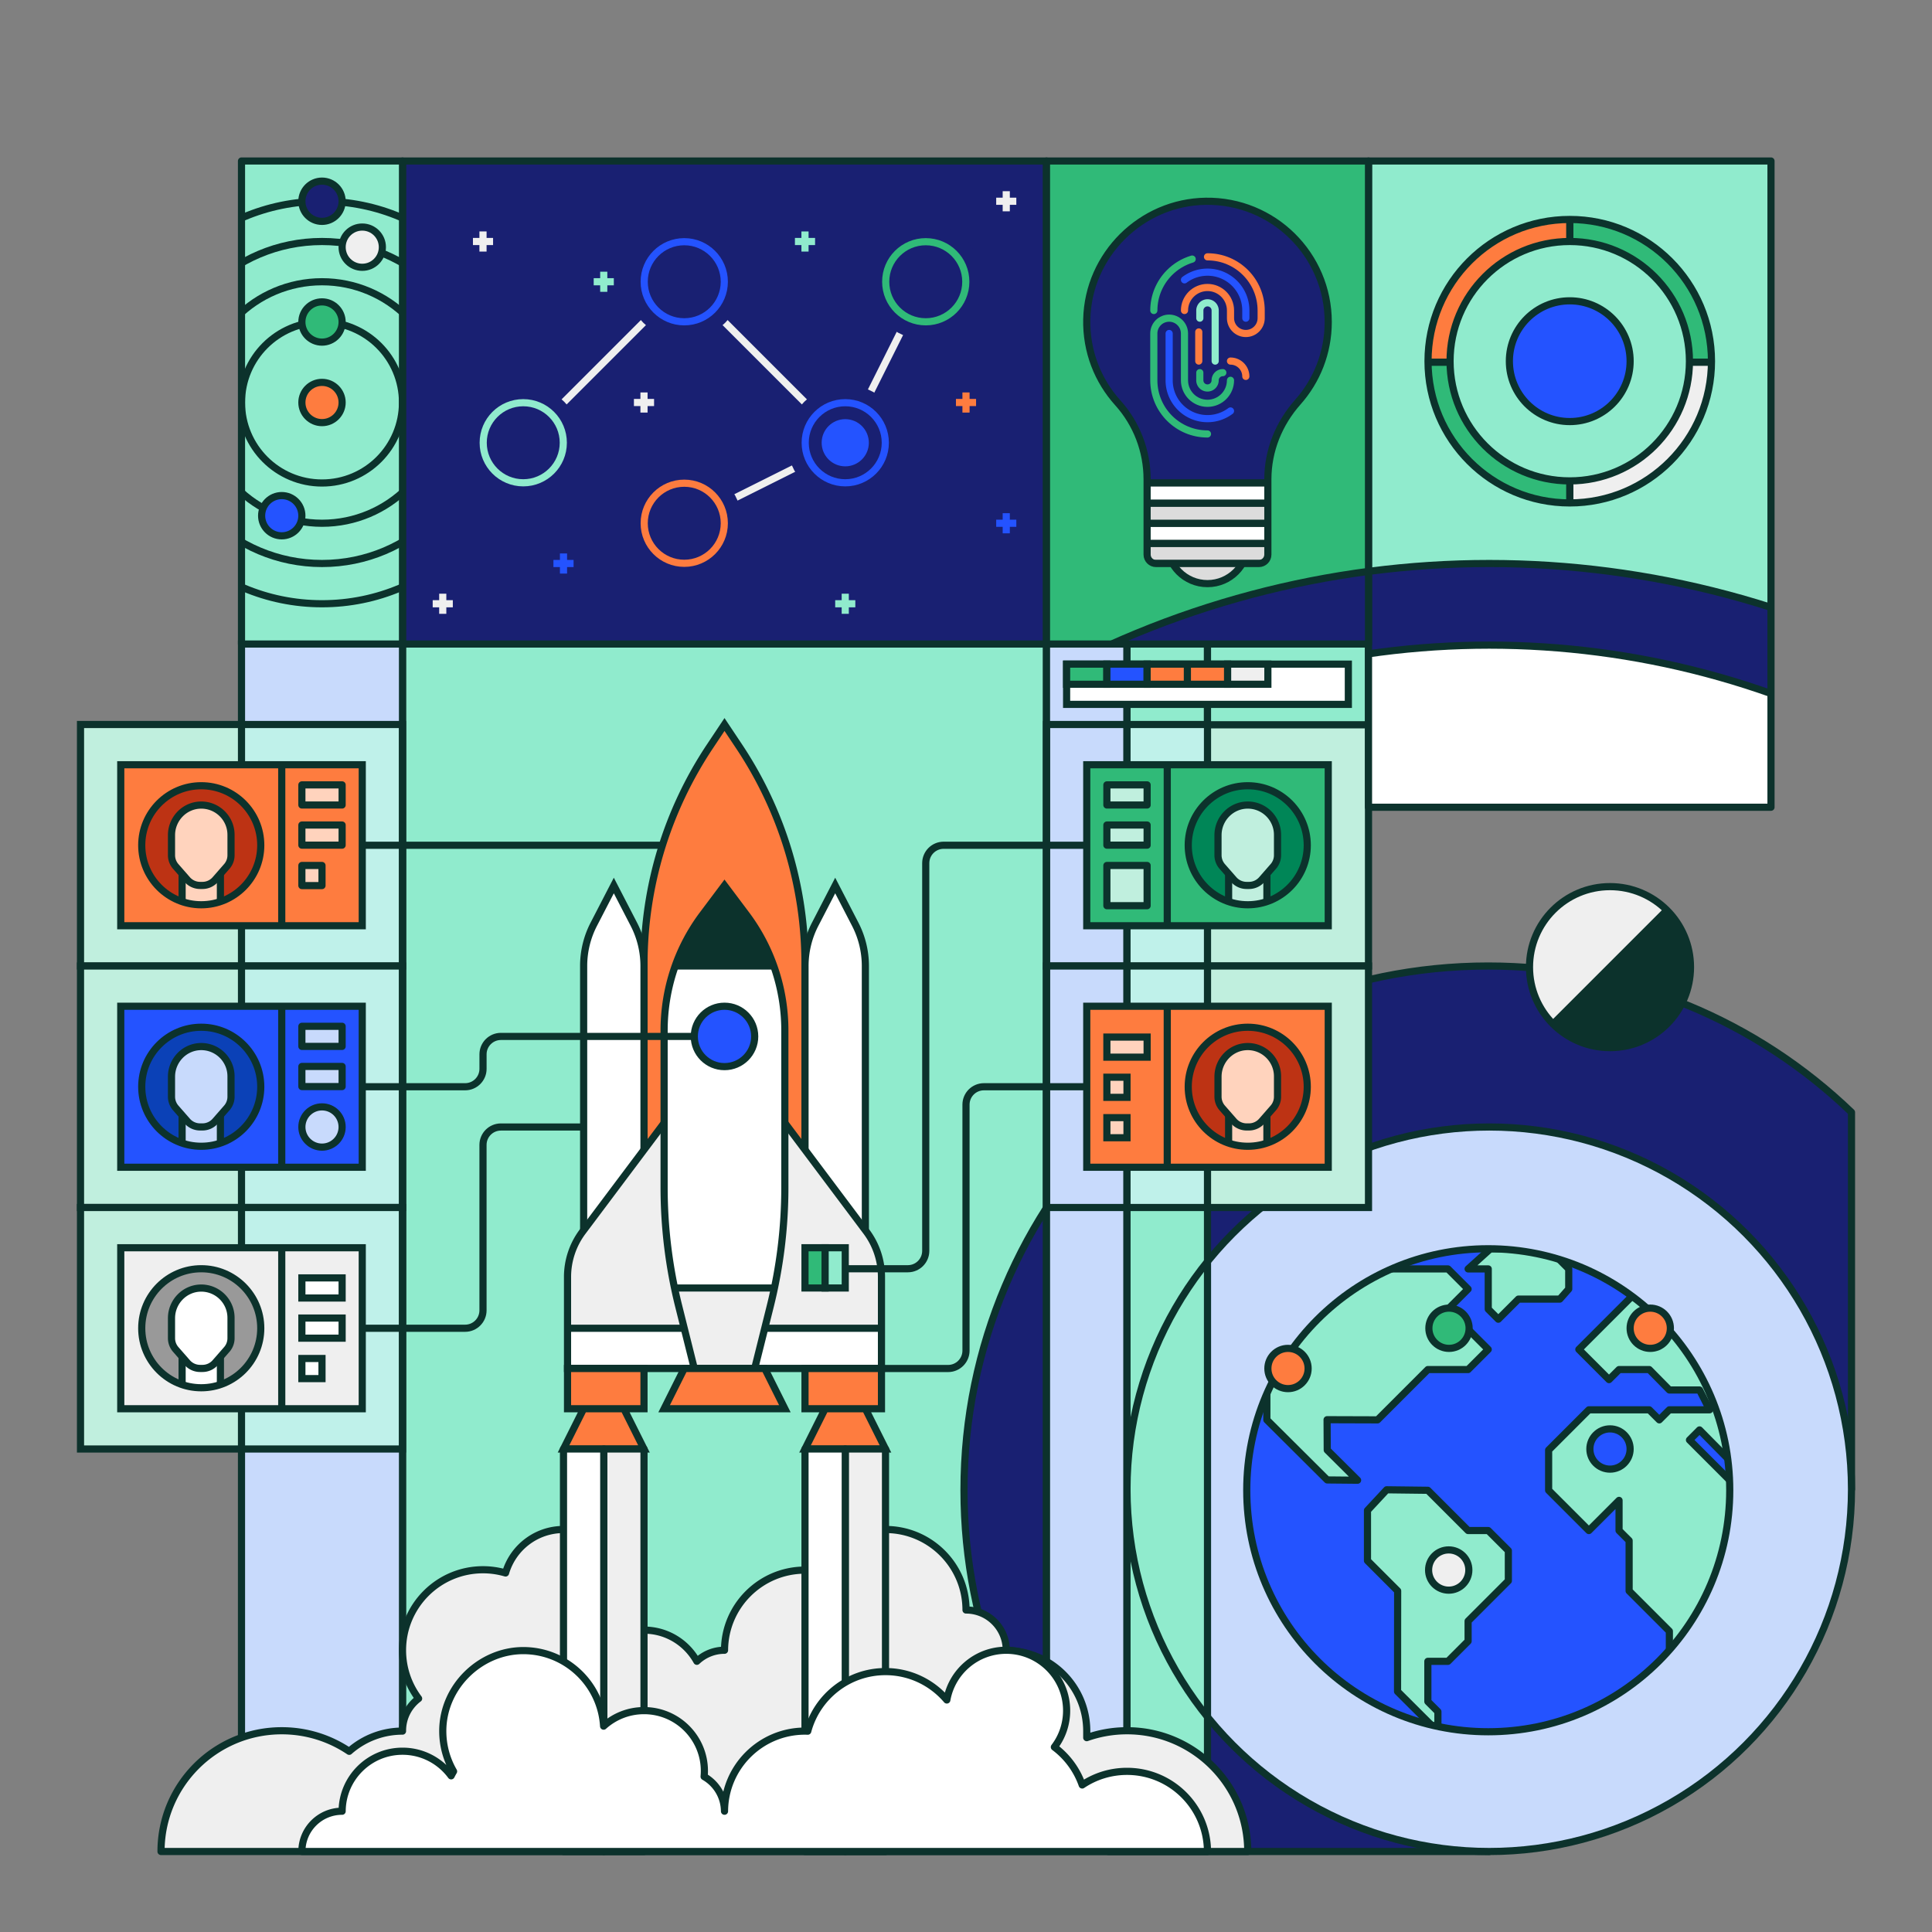 <svg xmlns="http://www.w3.org/2000/svg" viewBox="0 0 1080 1080"><rect x="0" y="0" width="1080" height="1080" fill="#808080" stroke="none"/><defs><clipPath id="clippath"><path d="M225 360h360v630H225z" class="cls-18"/></clipPath><clipPath id="clippath-1"><path d="M630 360h45v630h-45z" class="cls-18"/></clipPath><clipPath id="clippath-2"><path d="M585 405h180v135H585z" class="cls-33"/></clipPath><clipPath id="clippath-3"><path d="M585 540h180v135H585z" class="cls-33"/></clipPath><clipPath id="clippath-4"><path d="M45 405h180v135H45z" class="cls-33"/></clipPath><clipPath id="clippath-5"><path d="M45 540h180v135H45z" class="cls-33"/></clipPath><clipPath id="clippath-6"><path d="M45 675h180v135H45z" class="cls-33"/></clipPath><clipPath id="clippath-7"><path d="M405 582.75 325.69 688.5a42.17 42.17 0 0 0-8.44 25.31V765h175.5v-51.19c0-9.13-2.96-18.01-8.44-25.32L405 582.74Z" class="cls-22"/></clipPath><clipPath id="clippath-8"><path d="M388.12 765h33.75l8.69-34.76c5.44-21.74 8.18-44.07 8.18-66.48v-87.75c0-23.37-7.58-46.12-21.61-64.82L404.99 495l-12.14 16.19a108.06 108.06 0 0 0-21.61 64.82v87.75c0 22.41 2.75 44.74 8.18 66.48l8.69 34.76Z" class="cls-26"/></clipPath><clipPath id="clippath-9"><circle cx="831.94" cy="833.06" r="135" style="stroke-width:4px;stroke:#0c322c;stroke-linejoin:round;fill:#2453ff"/></clipPath><clipPath id="clippath-10"><circle cx="697.5" cy="472.5" r="33.27" style="stroke-width:4px;stroke:#0c322c;stroke-miterlimit:10;fill:#008657"/></clipPath><clipPath id="clippath-11"><circle cx="697.5" cy="607.5" r="33.27" class="cls-16"/></clipPath><clipPath id="clippath-12"><circle cx="112.5" cy="742.5" r="33.27" style="stroke-width:4px;stroke:#0c322c;stroke-miterlimit:10;fill:#999"/></clipPath><clipPath id="clippath-13"><circle cx="112.5" cy="472.5" r="33.27" class="cls-16"/></clipPath><clipPath id="clippath-14"><circle cx="112.5" cy="607.5" r="33.27" style="stroke-width:4px;stroke:#0c322c;stroke-miterlimit:10;fill:#0b41b7"/></clipPath><clipPath id="clippath-15"><path d="M765 90h225v361.25H765z" class="cls-36"/></clipPath><clipPath id="clippath-16"><path d="M585 90h180v270H585z" style="stroke-width:4px;stroke:#0c322c;stroke-linejoin:round;fill:#30ba78"/></clipPath><clipPath id="clippath-17"><path d="M742.49 180c0-37.61-30.76-68.03-68.49-67.49-36.08.52-65.7 29.91-66.49 65.98-.39 17.96 6.23 34.36 17.32 46.66 10.58 11.73 16.41 26.98 16.41 42.78v42.08c0 2.76 2.24 5 5 5h57.5c2.76 0 5-2.24 5-5v-42.13c0-15.96 6.17-31.18 16.77-43.12 10.57-11.91 16.98-27.58 16.98-44.75Z" class="cls-21"/></clipPath><clipPath id="clippath-18"><circle cx="900" cy="540.63" r="45" class="cls-22"/></clipPath><clipPath id="clippath-19"><path d="M877.5 122.68c-43.76 0-79.23 35.47-79.23 79.23s35.47 79.23 79.23 79.23 79.23-35.47 79.23-79.23-35.47-79.23-79.23-79.23Zm0 146.14c-36.95 0-66.91-29.96-66.91-66.91S840.55 135 877.5 135s66.91 29.96 66.91 66.91-29.96 66.91-66.91 66.91Z" class="cls-25"/></clipPath><clipPath id="clippath-20"><path d="M135 90h90v270h-90z" class="cls-36"/></clipPath><style>.cls-10,.cls-12,.cls-13,.cls-14,.cls-15,.cls-16,.cls-18,.cls-2,.cls-21,.cls-22,.cls-24,.cls-25,.cls-26,.cls-27,.cls-28,.cls-29,.cls-30,.cls-31,.cls-32,.cls-33,.cls-34,.cls-35,.cls-36,.cls-37,.cls-38,.cls-4,.cls-5,.cls-6,.cls-7,.cls-9{stroke-width:4px}.cls-10,.cls-14,.cls-15,.cls-16,.cls-18,.cls-2,.cls-21,.cls-22,.cls-25,.cls-26,.cls-27,.cls-28,.cls-29,.cls-30,.cls-31,.cls-32,.cls-33,.cls-35,.cls-36,.cls-37,.cls-38,.cls-5,.cls-9{stroke:#0c322c}.cls-10,.cls-12,.cls-13,.cls-29,.cls-30,.cls-31,.cls-34,.cls-35,.cls-36,.cls-37,.cls-5{stroke-linejoin:round}.cls-32{fill:#2453ff}.cls-14,.cls-15,.cls-16,.cls-18,.cls-2,.cls-21,.cls-22,.cls-24,.cls-25,.cls-26,.cls-27,.cls-28,.cls-32,.cls-33,.cls-38,.cls-4,.cls-40,.cls-6,.cls-7,.cls-9{stroke-miterlimit:10}.cls-10,.cls-2{fill:#c8dafc}.cls-12,.cls-13,.cls-24,.cls-28,.cls-31,.cls-34,.cls-4,.cls-40,.cls-6,.cls-7{fill:none}.cls-4{stroke:#90ebcd}.cls-21,.cls-43,.cls-5{fill:#192072}.cls-22,.cls-29,.cls-45{fill:#efefef}.cls-12,.cls-6{stroke:#2453ff}.cls-7{stroke:#efefef}.cls-16,.cls-46{fill:#bd3314}.cls-25,.cls-47{fill:#30ba78}.cls-18,.cls-36,.cls-48{fill:#90ebcd}.cls-9{fill:#bff1ea}.cls-26,.cls-35{fill:#fff}.cls-12,.cls-13,.cls-34{stroke-linecap:round}.cls-13,.cls-24{stroke:#fe7c3f}.cls-14{fill:#dcdcdc}.cls-15{fill:#fe7c3f}.cls-34{stroke:#30ba78}.cls-43{stroke-width:0}.cls-30,.cls-33,.cls-72{fill:#c0efde}.cls-27{fill:#0c322c}.cls-40{stroke:#192072;stroke-width:20px}.cls-37,.cls-38{fill:#ffd3bd}</style></defs><g id="BG"><path d="M1035 832.5V621.77C982.33 571.14 910.77 540 831.94 540c-161.85 0-293.06 131.21-293.06 293.06 0 78.27 30.69 149.37 80.68 201.94H832.5z" class="cls-5"/><circle cx="832.5" cy="832.5" r="202.5" class="cls-10"/><path d="M225 360h360v630H225z" class="cls-48"/><path d="M1035 1035V621.77C982.33 571.14 910.77 540 831.94 540c-161.85 0-293.06 131.21-293.06 293.06 0 78.27 30.69 149.37 80.68 201.94z" class="cls-5" style="clip-path:url(#clippath)"/><path d="M225 360h360v630H225z" class="cls-28"/><path d="M135 360h90v630h-90zM585 360h45v630h-45z" class="cls-2"/><path d="M630 360h45v630h-45z" class="cls-48"/><circle cx="832.5" cy="832.5" r="202.5" class="cls-36" style="clip-path:url(#clippath-1)"/><path d="M630 360h45v630h-45z" class="cls-28"/><path d="M585 405h180v135H585z" class="cls-72"/><g style="clip-path:url(#clippath-2)"><path d="M585 360h45v630h-45z" class="cls-2"/><path d="M630 360h45v630h-45z" class="cls-9"/></g><path d="M585 405h180v135H585z" class="cls-28"/><path d="M585 540h180v135H585z" class="cls-72"/><g style="clip-path:url(#clippath-3)"><path d="M585 360h45v630h-45z" class="cls-2"/><path d="M630 360h45v630h-45z" class="cls-9"/></g><path d="M585 540h180v135H585z" class="cls-28"/><path d="M45 405h180v135H45z" class="cls-72"/><path d="M135 360h90v630h-90z" class="cls-9" style="clip-path:url(#clippath-4)"/><path d="M45 405h180v135H45z" class="cls-28"/><path d="M45 540h180v135H45z" class="cls-72"/><path d="M135 360h90v630h-90z" class="cls-9" style="clip-path:url(#clippath-5)"/><path d="M45 540h180v135H45z" class="cls-28"/><path d="M45 675h180v135H45z" class="cls-72"/><path d="M135 360h90v630h-90z" class="cls-9" style="clip-path:url(#clippath-6)"/><path d="M45 675h180v135H45z" class="cls-28"/><path d="M674.99 360H765v45.14h-90.01z" class="cls-36"/></g><g id="Graphic"><path d="M697.5 1035c0-37.28-30.22-67.5-67.5-67.5-7.89 0-15.46 1.37-22.5 3.86v-3.86c-.11-24.76-20.21-44.8-44.99-44.8v-.2c0-12.43-10.07-22.5-22.5-22.5 0-24.85-20.15-45-45-45-16.89 0-31.6 9.31-39.29 23.07-1.87-.24-3.77-.37-5.71-.37-24.79 0-44.89 20.04-44.99 44.8-5.99 0-11.43 2.35-15.47 6.17-5.76-10.38-16.82-17.42-29.54-17.42-3.95 0-7.73.68-11.25 1.93v-24.43c0-18.64-15.11-33.75-33.75-33.75-15.36 0-28.31 10.26-32.4 24.3-4-1.16-8.22-1.8-12.6-1.8-24.85 0-45 20.15-45 45 0 10.13 3.35 19.48 9 27-5.46 4.1-9 10.64-9 18v.2a44.78 44.78 0 0 0-29.8 11.3c-10.76-7.26-23.73-11.5-37.7-11.5-37.28 0-67.5 30.22-67.5 67.5h607.5Z" class="cls-29"/><path d="M382.5 765h45l11.59-46.35A365.4 365.4 0 0 0 450 630.01v-91.08c0-43.31-12.82-85.66-36.85-121.7L405 405l-8.15 12.23A219.36 219.36 0 0 0 360 538.93v91.08c0 29.88 3.66 59.65 10.91 88.64z" class="cls-15"/><path d="M450 765h33.75V539.97c0-8.11-1.95-16.11-5.67-23.31L466.88 495l-11.2 21.66a50.7 50.7 0 0 0-5.67 23.31V765ZM326.25 765H360V539.97c0-8.11-1.95-16.11-5.67-23.31L343.13 495l-11.2 21.66a50.7 50.7 0 0 0-5.67 23.31V765Z" class="cls-26"/><path d="M405 582.75 325.69 688.5a42.17 42.17 0 0 0-8.44 25.31V765h175.5v-51.19c0-9.13-2.96-18.01-8.44-25.32L405 582.74Z" class="cls-45"/><path d="M317.25 742.5h175.5V765h-175.5z" class="cls-26" style="clip-path:url(#clippath-7)"/><path d="M405 582.75 325.69 688.5a42.17 42.17 0 0 0-8.44 25.31V765h175.5v-51.19c0-9.13-2.96-18.01-8.44-25.32L405 582.74Z" class="cls-28"/><path d="M388.12 765h33.75l8.69-34.76c5.44-21.74 8.18-44.07 8.18-66.48v-87.75c0-23.37-7.58-46.12-21.61-64.82L404.99 495l-12.14 16.19a108.06 108.06 0 0 0-21.61 64.82v87.75c0 22.41 2.75 44.74 8.18 66.48l8.69 34.76Z" style="fill:#fff"/><g style="clip-path:url(#clippath-8)"><path d="M360 720h90v45h-90z" class="cls-22"/><path d="M360 495h90v45h-90z" class="cls-27"/></g><path d="M388.12 765h33.75l8.69-34.76c5.44-21.74 8.18-44.07 8.18-66.48v-87.75c0-23.37-7.58-46.12-21.61-64.82L404.99 495l-12.14 16.19a108.06 108.06 0 0 0-21.61 64.82v87.75c0 22.41 2.75 44.74 8.18 66.48l8.69 34.76Z" class="cls-28"/><circle cx="405" cy="579.37" r="16.88" class="cls-32"/><path d="M438.75 787.5h-67.5L382.5 765h45zM495 810h-45l11.25-22.5h22.5zM360 810h-45l11.25-22.5h22.5zM317.25 765H360v22.5h-42.75zM450 765h42.75v22.5H450z" class="cls-15"/><path d="M450 697.5h11.25V720H450z" class="cls-25"/><path d="M461.25 697.5h11.25V720h-11.25z" class="cls-18"/><circle cx="831.94" cy="833.06" r="135" style="fill:#2453ff"/><path d="M1079.41 844.32v22.5l-22.5-22.5v-22.5l-11.25-11.25-11.25 11.25v22.5l-16.87-16.87v-28.12h-11.25l-28.12 28.52-28.12-28.52-5.62 5.63 33.75 33.75 11.25-11.25v16.87l-22.55 22.5.06 22.5-11.25 11.25v11.25l-22.5 22.5v-22.5l-22.5-22.5v-28.12l-5.63-5.62v-16.87l-16.87 16.87-22.5-22.5v-22.5l22.5-22.5h33.75l5.62 5.62 5.62-5.62h22.5l-5.62-11.08h-16.87l-11.25-11.42h-16.87l-5.62 5.62-16.87-16.87 39.37-39.37h45l11.25-11.25h95.62l11.25 11.25h45l16.87 16.87-16.87 16.87-11.25-11.09h-11.25l-16.87 16.71h22.5l16.87 16.87-50.62 50.62 11.25 11.25-11.25 11.25Zm78.75 67.5-28.12 28.12-16.87-16.88h-11.25l-11.25 11.25v-33.75l16.87-16.87h22.5l11.25-11.25 16.87 16.87v22.5Zm-314.98-28.13-22.5 22.5v11.25l-11.25 11.25h-11.25v22.5l5.62 5.62v11.25l-22.56-22.5.06-56.25-16.87-16.87v-28.12l10.72-11.52 23.03.28 22.5 22.5h11.25l11.25 11.25v16.87Zm-101.25-56.4-33.75-33.59v-28.12l11.25-11.25-16.87-18.78h-16.87l-11.25 13.16h-11.25v-11.25l22.5-22.5h67.5l5.62-5.62h50.62l11.25 11.25-11.25 11.25 22.5 22.5-11.25 11.25h-22.5l-28.12 28.12-28.21-.09.09 16.96 16.97 16.87-16.97-.16Zm135-106.71-4.97 5.62h-23.15l-11.25 11.25-5.62-5.62v-22.5h-11.25l12.47-11.25h32.52l11.25 11.25z" class="cls-36" style="clip-path:url(#clippath-9)"/><circle cx="831.94" cy="833.06" r="135" class="cls-31"/><path d="M472.5 810H495v225h-22.5z" class="cls-29"/><path d="M450 810h22.5v225H450z" class="cls-35"/><path d="M337.5 810H360v225h-22.5z" class="cls-29"/><path d="M315 810h22.5v225H315z" class="cls-35"/><path d="M674.99 1035c-.11-24.76-20.21-44.8-44.99-44.8-9.27 0-17.88 2.8-25.04 7.61a45.1 45.1 0 0 0-15.56-21.18c4.3-5.66 6.85-12.72 6.85-20.38 0-18.64-15.11-33.75-33.75-33.75-16.61 0-30.41 12-33.22 27.8-8.25-9.7-20.55-15.87-34.28-15.87-20.81 0-38.31 14.12-43.46 33.31-.51-.02-1.03-.04-1.54-.04-24.78 0-44.88 20.04-44.99 44.79H405c-.08-8.3-4.64-15.52-11.39-19.36.09-1.03.15-2.07.15-3.13 0-18.64-15.11-33.75-33.75-33.75-8.69 0-16.61 3.29-22.59 8.68-1.43-23.56-20.98-42.23-44.91-42.23s-45 20.15-45 45c0 8.2 2.2 15.88 6.04 22.5-.47.82-.93 1.65-1.35 2.5-6.14-8.34-16.03-13.76-27.19-13.76-18.57 0-33.64 15-33.75 33.55-12.43 0-22.5 10.07-22.5 22.5H675Z" class="cls-35"/><path d="M652.5 427.5h90v90h-90zM607.5 427.5h45v90h-45z" class="cls-25"/><circle cx="697.5" cy="472.5" r="33.27" style="fill:#008657"/><g style="clip-path:url(#clippath-10)"><path d="M686.8 488.43h21.41v21.41H686.8z" class="cls-33"/><path d="M714.14 466.68c0-9.23-7.52-16.7-16.76-16.64-9.17.07-16.51 7.67-16.51 16.84v11.19c0 2.3.84 4.53 2.35 6.27l6.45 7.37a9.54 9.54 0 0 0 7.16 3.25h1.35c2.74 0 5.35-1.18 7.16-3.25l6.45-7.37a9.5 9.5 0 0 0 2.35-6.27v-11.4Z" class="cls-33"/></g><circle cx="697.5" cy="472.5" r="33.27" class="cls-28"/><path d="M618.75 438.75h22.5V450h-22.5zM618.75 461.2h22.5v11.25h-22.5zM618.75 483.8h22.5v22.5h-22.5z" class="cls-30"/><path d="M652.5 562.5h90v90h-90zM607.5 562.5h45v90h-45z" class="cls-15"/><circle cx="697.5" cy="607.5" r="33.27" class="cls-46"/><g style="clip-path:url(#clippath-11)"><path d="M686.8 623.43h21.41v21.41H686.8z" class="cls-38"/><path d="M714.14 601.68c0-9.23-7.52-16.7-16.76-16.64-9.17.07-16.51 7.67-16.51 16.84v11.19c0 2.3.84 4.53 2.35 6.27l6.45 7.37a9.54 9.54 0 0 0 7.16 3.25h1.35c2.74 0 5.35-1.18 7.16-3.25l6.45-7.37a9.5 9.5 0 0 0 2.35-6.27v-11.4Z" class="cls-38"/></g><circle cx="697.5" cy="607.5" r="33.27" class="cls-28"/><path d="M618.75 579.72h22.5v11.25h-22.5zM618.75 602.17H630v11.25h-11.25zM618.75 624.76H630v11.25h-11.25z" class="cls-38"/><path d="M67.5 697.5h90v90h-90zM157.5 697.5h45v90h-45z" class="cls-22"/><circle cx="112.5" cy="742.5" r="33.27" style="fill:#999"/><g style="clip-path:url(#clippath-12)"><path d="M101.8 758.43h21.41v21.41H101.8z" class="cls-26"/><path d="M129.14 736.68c0-9.23-7.52-16.7-16.76-16.64-9.17.07-16.51 7.67-16.51 16.84v11.19c0 2.3.84 4.53 2.35 6.27l6.45 7.37a9.54 9.54 0 0 0 7.16 3.25h1.35c2.74 0 5.35-1.18 7.16-3.25l6.45-7.37a9.5 9.5 0 0 0 2.35-6.27v-11.4Z" class="cls-26"/></g><circle cx="112.5" cy="742.5" r="33.27" class="cls-28"/><path d="M168.75 714.35h22.5v11.25h-22.5zM168.75 736.8h22.5v11.25h-22.5zM168.75 759.4H180v11.25h-11.25z" class="cls-26"/><path d="M202.5 472.5h167.8" class="cls-31"/><path d="M388.13 579.37H280.01c-5.52 0-10 4.48-10 10v8.13c0 5.52-4.48 10-10 10h-57.5M326.25 630H280c-5.52 0-10 4.48-10 10v92.5c0 5.52-4.48 10-10 10h-57.5" class="cls-28"/><path d="M67.5 427.5h90v90h-90zM157.5 427.5h45v90h-45z" class="cls-15"/><circle cx="112.5" cy="472.5" r="33.27" class="cls-46"/><g style="clip-path:url(#clippath-13)"><path d="M101.8 488.43h21.41v21.41H101.8z" class="cls-38"/><path d="M129.14 466.68c0-9.23-7.52-16.7-16.76-16.64-9.17.07-16.51 7.67-16.51 16.84v11.19c0 2.3.84 4.53 2.35 6.27l6.45 7.37a9.54 9.54 0 0 0 7.16 3.25h1.35c2.74 0 5.35-1.18 7.16-3.25l6.45-7.37a9.5 9.5 0 0 0 2.35-6.27v-11.4Z" class="cls-38"/></g><circle cx="112.5" cy="472.5" r="33.27" class="cls-28"/><path d="M168.75 438.75h22.5V450h-22.5zM168.75 461.2h22.5v11.25h-22.5zM168.75 483.8H180v11.25h-11.25z" class="cls-37"/><path d="M67.5 562.5h90v90h-90zM157.5 562.5h45v90h-45z" class="cls-32"/><circle cx="112.5" cy="607.5" r="33.27" style="fill:#0b41b7"/><g style="clip-path:url(#clippath-14)"><path d="M101.8 623.43h21.41v21.41H101.8z" class="cls-2"/><path d="M129.14 601.68c0-9.23-7.52-16.7-16.76-16.64-9.17.07-16.51 7.67-16.51 16.84v11.19c0 2.3.84 4.53 2.35 6.27l6.45 7.37a9.54 9.54 0 0 0 7.16 3.25h1.35c2.74 0 5.35-1.18 7.16-3.25l6.45-7.37a9.5 9.5 0 0 0 2.35-6.27v-11.4Z" class="cls-2"/></g><circle cx="112.5" cy="607.5" r="33.27" class="cls-28"/><path d="M168.75 573.7h22.5v11.25h-22.5zM168.75 596.15h22.5v11.25h-22.5z" class="cls-10"/><circle cx="180" cy="630" r="11.25" class="cls-10"/><path d="M607.5 607.5H550c-5.52 0-10 4.48-10 10V755c0 5.52-4.48 10-10 10h-37.25" class="cls-31"/><path d="M607.5 472.5h-80c-5.52 0-10 4.48-10 10v216.73c0 5.52-4.48 10-10 10h-35" class="cls-31"/><path d="M765 90h225v361.25H765z" class="cls-48"/><g style="clip-path:url(#clippath-15)"><circle cx="832.5" cy="832.5" r="517.5" class="cls-5"/><circle cx="832.5" cy="832.5" r="471.87" class="cls-35"/></g><path d="M765 90h225v361.25H765z" class="cls-31"/><path d="M225 90h360v270H225z" class="cls-5"/><path d="M585 90h180v270H585z" class="cls-47"/><circle cx="832.5" cy="832.5" r="517.5" class="cls-5" style="clip-path:url(#clippath-16)"/><path d="M585 90h180v270H585z" class="cls-31"/><circle cx="720" cy="765" r="11.25" class="cls-15"/><circle cx="809.84" cy="877.66" r="11.25" class="cls-22"/><circle cx="900" cy="810" r="11.25" class="cls-32"/><circle cx="922.5" cy="742.5" r="11.25" class="cls-15"/><circle cx="810" cy="742.5" r="11.25" class="cls-25"/><path d="M596.24 371.25h157.5v22.5h-157.5z" class="cls-26"/><path d="M596.24 371.25h22.5v11.25h-22.5z" class="cls-25"/><path d="M618.75 371.25h22.5v11.25h-22.5z" class="cls-32"/><path d="M641.25 371.25h22.5v11.25h-22.5zM663.75 371.25h22.5v11.25h-22.5z" class="cls-15"/><path d="M686.25 371.25h22.5v11.25h-22.5z" class="cls-22"/><circle cx="674.99" cy="303.75" r="22.5" class="cls-14"/><path d="M742.49 180c0-37.61-30.76-68.03-68.49-67.49-36.08.52-65.7 29.91-66.49 65.98-.39 17.96 6.23 34.36 17.32 46.66 10.58 11.73 16.41 26.98 16.41 42.78v42.08c0 2.76 2.24 5 5 5h57.5c2.76 0 5-2.24 5-5v-42.13c0-15.96 6.17-31.18 16.77-43.12 10.57-11.91 16.98-27.58 16.98-44.75Z" style="fill:#192072"/><g style="clip-path:url(#clippath-17)"><path d="M641.25 270h67.49v45h-67.49z" class="cls-22"/><path d="M630 303.75h89.99V315H630z" class="cls-14"/><path d="M630 292.5h89.99v11.25H630z" class="cls-26"/><path d="M630 281.25h89.99v11.25H630z" class="cls-14"/><path d="M630 270h89.99v11.25H630z" class="cls-26"/></g><path d="M742.49 180c0-37.61-30.76-68.03-68.49-67.49-36.08.52-65.7 29.91-66.49 65.98-.39 17.96 6.23 34.36 17.32 46.66 10.58 11.73 16.41 26.98 16.41 42.78v42.08c0 2.76 2.24 5 5 5h57.5c2.76 0 5-2.24 5-5v-42.13c0-15.96 6.17-31.18 16.77-43.12 10.57-11.91 16.98-27.58 16.98-44.75Z" class="cls-28"/><circle cx="877.5" cy="201.91" r="33.75" class="cls-32"/><circle cx="900" cy="540.63" r="45" class="cls-45"/><path d="m855 585.63 90-90v90z" class="cls-27" style="clip-path:url(#clippath-18)"/><circle cx="900" cy="540.63" r="45" class="cls-28"/><path d="M877.5 122.68c-43.76 0-79.23 35.47-79.23 79.23s35.47 79.23 79.23 79.23 79.23-35.47 79.23-79.23-35.47-79.23-79.23-79.23m0 146.14c-36.95 0-66.91-29.96-66.91-66.91S840.55 135 877.5 135s66.91 29.96 66.91 66.91-29.96 66.91-66.91 66.91" class="cls-47"/><g style="clip-path:url(#clippath-19)"><path d="M877.5 112.5h90v90h-90z" class="cls-25"/><path d="M877.5 202.5h90v90h-90z" class="cls-22"/><path d="M787.5 112.5h90v90h-90z" class="cls-15"/><path d="M787.5 202.5h90v90h-90z" class="cls-25"/></g><path d="M877.5 122.68c-43.76 0-79.23 35.47-79.23 79.23s35.47 79.23 79.23 79.23 79.23-35.47 79.23-79.23-35.47-79.23-79.23-79.23Zm0 146.14c-36.95 0-66.91-29.96-66.91-66.91S840.55 135 877.5 135s66.91 29.96 66.91 66.91-29.96 66.91-66.91 66.91Z" class="cls-28"/><path d="M135 90h90v270h-90z" class="cls-48"/><g style="clip-path:url(#clippath-20)"><circle cx="180" cy="225" r="45" class="cls-31"/><circle cx="180" cy="225" r="67.5" class="cls-31"/><circle cx="180" cy="225" r="90" class="cls-31"/><circle cx="180" cy="225" r="112.5" class="cls-31"/></g><path d="M135 90h90v270h-90z" class="cls-31"/><circle cx="180" cy="180" r="11.25" class="cls-25"/><circle cx="180" cy="225" r="11.25" class="cls-15"/><circle cx="157.5" cy="288.28" r="11.25" class="cls-32"/><circle cx="202.5" cy="138.17" r="11.25" class="cls-22"/><circle cx="180" cy="112.5" r="11.25" class="cls-21"/><path d="m292.5 247.5 90-90M517.5 157.5l-45 90M382.5 157.5l90 90M382.5 292.5l90-45" class="cls-7"/><circle cx="292.5" cy="247.5" r="22.39" class="cls-43"/><circle cx="292.5" cy="247.5" r="22.39" class="cls-40"/><circle cx="292.5" cy="247.5" r="22.39" class="cls-4"/><circle cx="382.5" cy="157.5" r="22.39" class="cls-43"/><circle cx="382.5" cy="157.5" r="22.39" class="cls-40"/><circle cx="382.5" cy="157.5" r="22.39" class="cls-6"/><circle cx="472.5" cy="247.5" r="22.39" class="cls-43"/><circle cx="472.5" cy="247.5" r="22.39" class="cls-40"/><circle cx="472.5" cy="247.5" r="22.39" class="cls-6"/><circle cx="382.5" cy="292.5" r="22.39" class="cls-43"/><circle cx="382.5" cy="292.5" r="22.39" class="cls-40"/><circle cx="382.5" cy="292.5" r="22.39" class="cls-24"/><circle cx="517.5" cy="157.5" r="22.39" class="cls-43"/><circle cx="517.5" cy="157.5" r="22.39" class="cls-40"/><circle cx="517.5" cy="157.5" r="22.39" style="stroke-width:4px;stroke-miterlimit:10;fill:none;stroke:#30ba78"/><path d="M337.5 151.88v11.25M331.88 157.5h11.25" class="cls-4"/><path d="M360 219.38v11.25M354.37 225h11.26M247.5 331.88v11.25M241.88 337.5h11.25M270 129.37v11.26M264.38 135h11.25" class="cls-7"/><path d="M540 219.38v11.25M534.38 225h11.25" class="cls-24"/><path d="M450 129.38v11.25M444.37 135h11.26M472.5 331.88v11.25M466.88 337.5h11.25" class="cls-4"/><path d="M562.5 106.88v11.25M556.88 112.5h11.25" class="cls-7"/><path d="M315 309.38v11.25M309.37 315h11.26M562.5 286.88v11.25M556.88 292.5h11.25" class="cls-6"/><circle cx="472.5" cy="247.5" r="11.19" style="stroke-width:4px;fill:#2453ff;stroke-miterlimit:10;stroke:#2453ff"/><path d="M670.71 177.85v-4.29a4.29 4.29 0 0 1 4.29-4.29h0a4.29 4.29 0 0 1 4.29 4.29v28.28" style="stroke-width:4px;stroke-linejoin:round;fill:none;stroke:#90ebcd;stroke-linecap:round"/><path d="M662.14 156.43c3.58-2.69 8.03-4.29 12.86-4.29h0c11.83 0 21.43 9.59 21.43 21.43v4.29M687.85 229.73a21.33 21.33 0 0 1-12.86 4.29h0c-11.83 0-21.43-9.59-21.43-21.43v-26.17" class="cls-12"/><path d="M683.56 208.31a4.28 4.28 0 0 0-4.28 4.29h0a4.29 4.29 0 0 1-4.29 4.29h0a4.29 4.29 0 0 1-4.29-4.29v-4.28" class="cls-34"/><path d="M674.99 242.59c-16.57 0-30-13.43-30-30v-26.17h0c0-4.73 3.84-8.57 8.57-8.57h0c4.73 0 8.57 3.84 8.57 8.57h0v26.17c0 7.1 5.76 12.86 12.86 12.86h0c7.1 0 12.86-5.76 12.86-12.86h0" class="cls-34"/><path d="M662.14 173.57c0-7.1 5.76-12.86 12.86-12.86h0c7.1 0 12.86 5.76 12.86 12.86v4.29s0 0 0 0c0 4.73 3.84 8.57 8.57 8.57h0c4.73 0 8.57-3.84 8.57-8.57h0v-4.29c0-16.57-13.43-30-30-30h0" class="cls-13"/><path d="M645 173.57c0-8.17 3.27-15.58 8.57-20.99 3.51-3.59 7.92-6.29 12.86-7.76" class="cls-34"/><path d="M670.12 185.56v16.28M687.85 201.84c4.73 0 8.57 3.84 8.57 8.57" class="cls-13"/></g></svg>